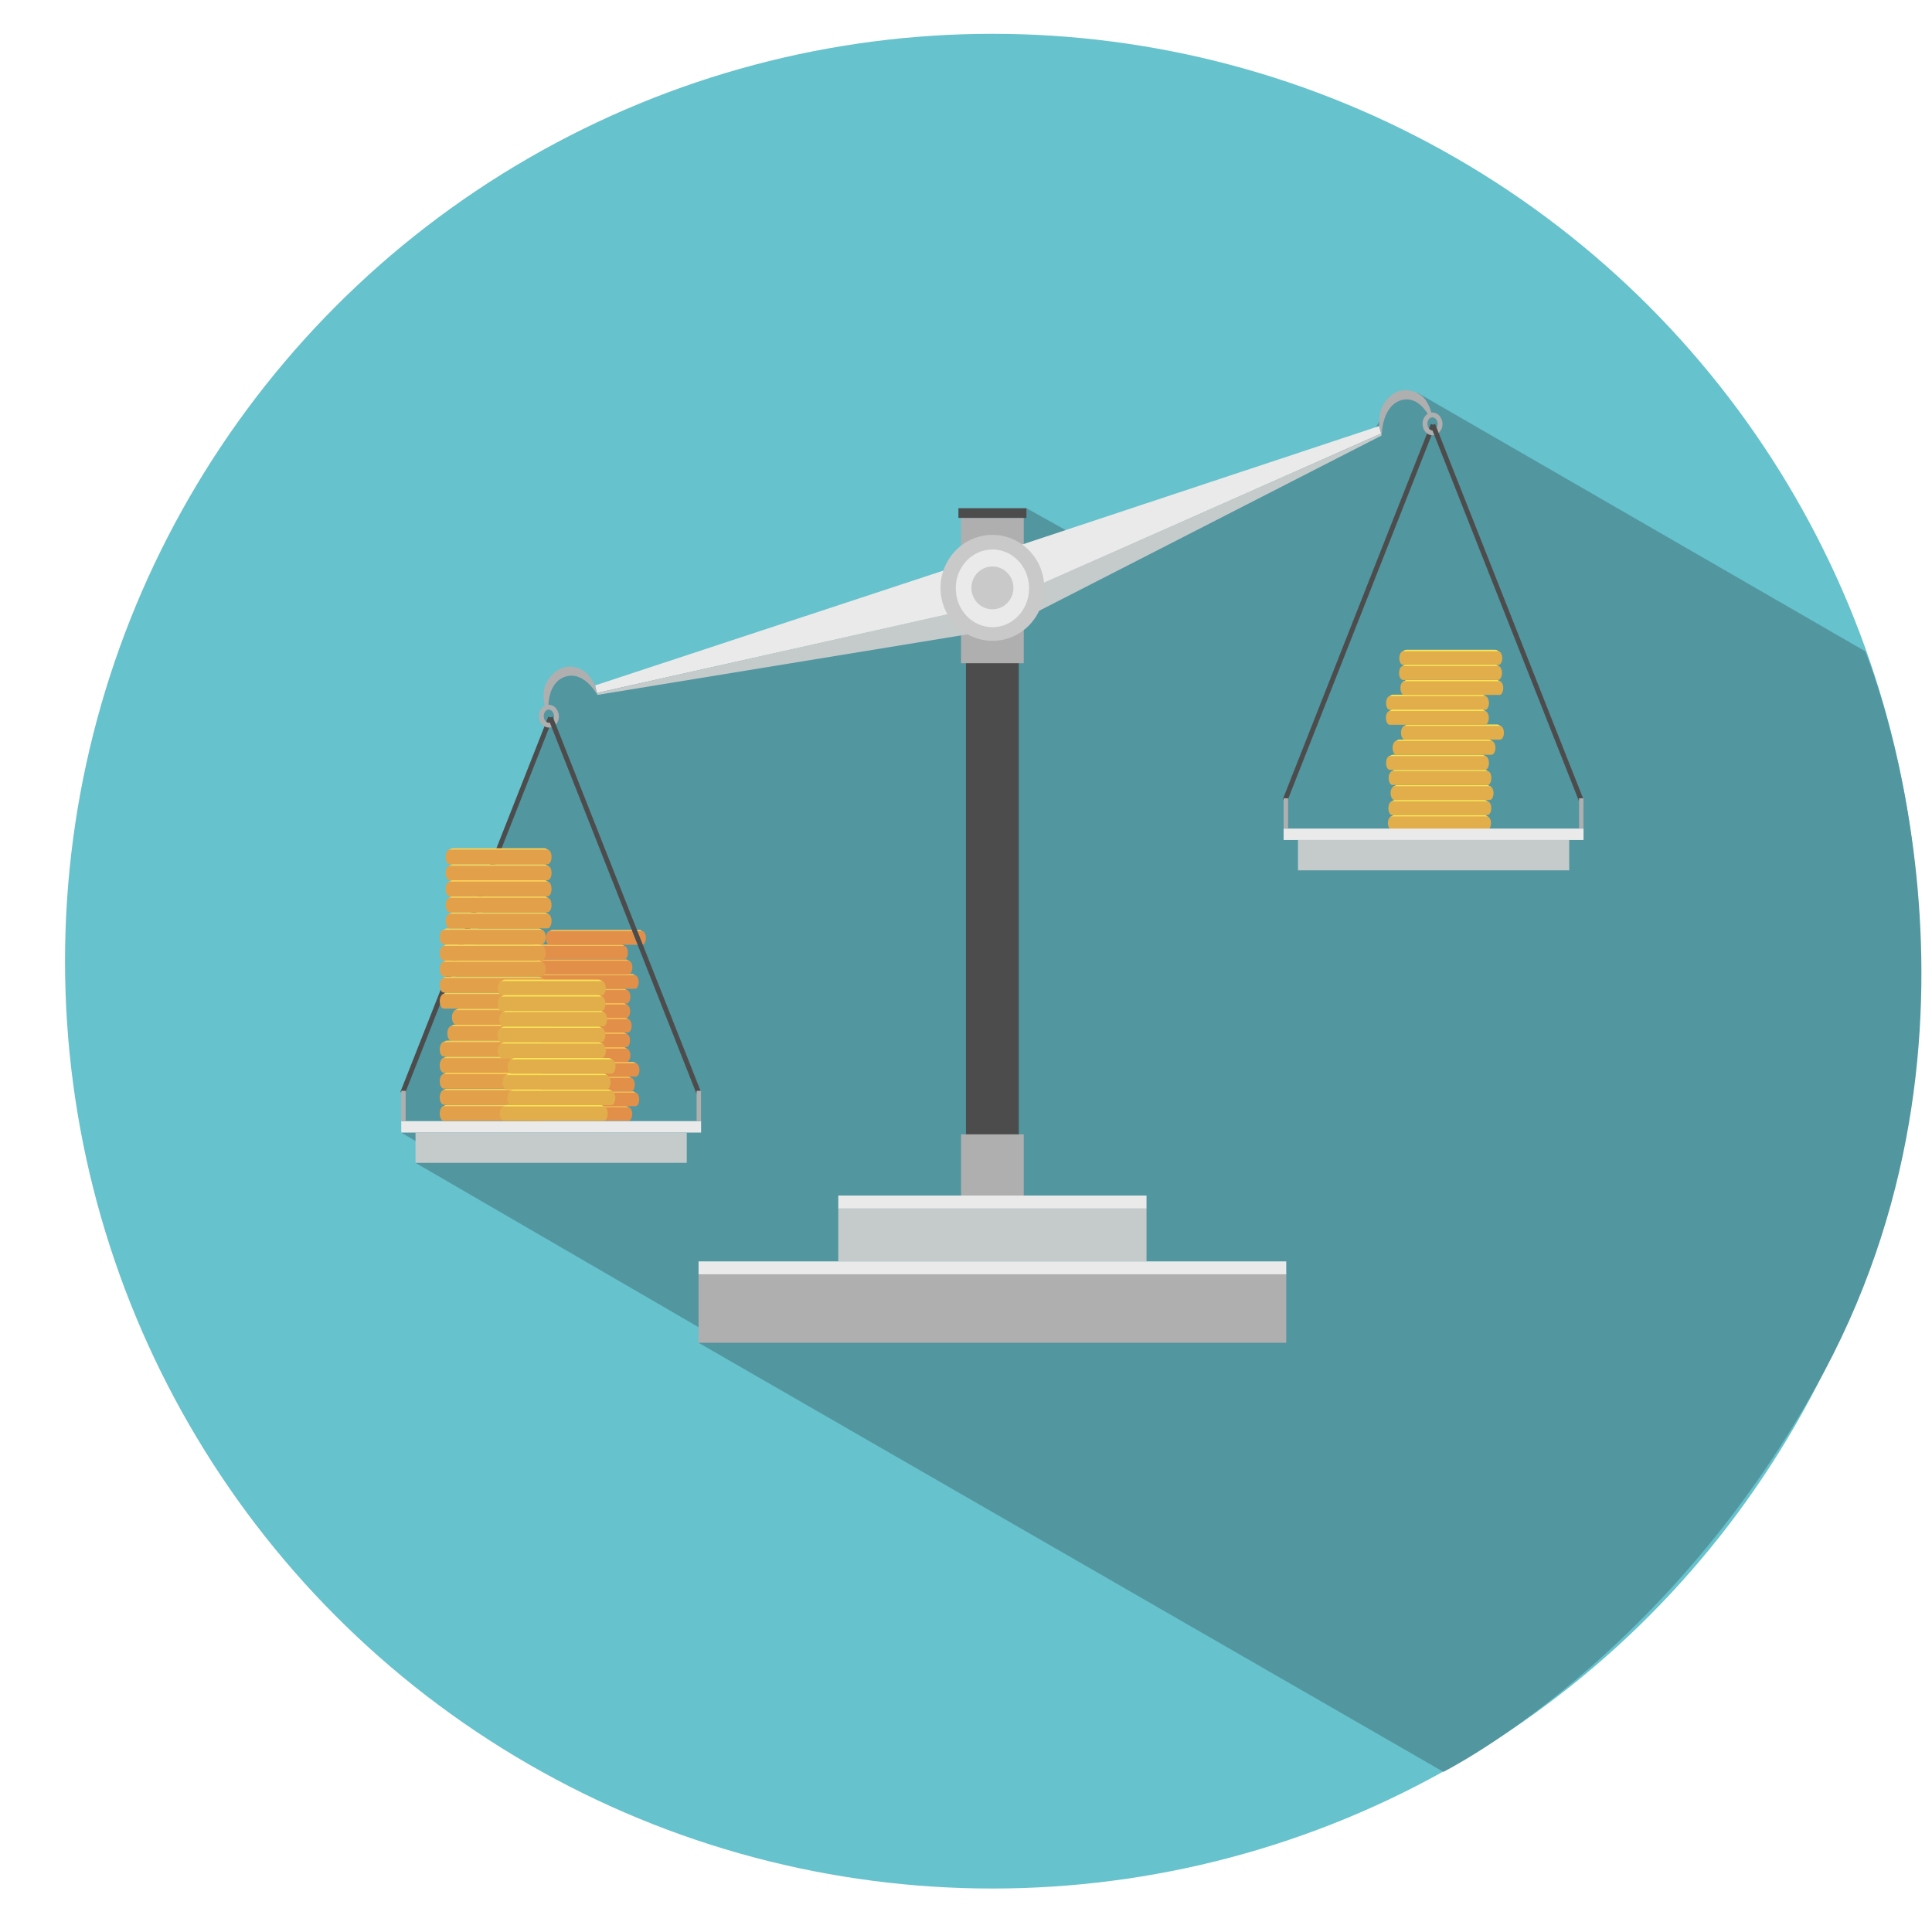 <?xml version="1.0" encoding="utf-8"?>
<!-- Generator: Adobe Illustrator 16.0.0, SVG Export Plug-In . SVG Version: 6.00 Build 0)  -->
<!DOCTYPE svg PUBLIC "-//W3C//DTD SVG 1.1//EN" "http://www.w3.org/Graphics/SVG/1.1/DTD/svg11.dtd">
<svg version="1.1" id="Layer_1" xmlns="http://www.w3.org/2000/svg" xmlns:xlink="http://www.w3.org/1999/xlink" x="0px" y="0px"
	 width="100px" height="100px" viewBox="0 0 100 100" enable-background="new 0 0 100 100" xml:space="preserve">
<circle fill="#66C2CC" cx="51.366" cy="49.75" r="48"/>
<path fill="#5296A0" d="M21.507,60.189l0.744-0.688l-1.484-0.88l0.067-1.203l0.006-0.852l0.786-1.94l1.083-2.667l1.792-2.875
	l1.306-4.991l0.153-0.718l2.417-5.833l-0.343-0.354l0.052-0.396l0.223-0.174l0.068-0.701l0.208-0.625l0.5-0.417l0.417-0.125
	l0.625,0.208l0.458,0.375l0.309,0.531l1.691-0.614l2.875-0.625l12.375-3.667l2.542-1.583l-0.458-2.625l3.211-0.445l2.664,1.486
	l14.166-4.75L71,22.5l0.708-1.25l0.584-0.833l0.666,0.125l0.417-0.208l23.167,13.375c0,0,7.792,18.717-2.123,37.29
	C86.5,85.833,74.711,91.71,74.711,91.71L36.158,69.502l0.511-0.705h-0.333L21.507,60.189z"/>
<g>
	<rect x="49.997" y="33.83" fill="#4C4C4D" width="2.735" height="27.627"/>
	<rect x="49.742" y="26.807" fill="#B0AFB0" width="3.246" height="7.52"/>
	<rect x="49.608" y="26.305" fill="#4C4C4D" width="3.52" height="0.501"/>
	<rect x="49.742" y="58.713" fill="#B0AFB0" width="3.246" height="3.172"/>
	<rect x="43.389" y="62.537" fill="#C5CBCB" width="15.954" height="2.752"/>
	<rect x="43.389" y="61.881" fill="#EAEAEA" width="15.954" height="0.67"/>
	<rect x="36.158" y="65.902" fill="#B0AFB0" width="30.417" height="3.6"/>
	<rect x="36.158" y="65.289" fill="#EAEAEA" width="30.417" height="0.668"/>
</g>
<g>
	<g>
		<g>
			<polygon fill="#F8BE58" points="32.313,51.18 32.479,51.262 32.417,51.371 32.248,51.316 			"/>
			<polygon fill="#F8BE58" points="27.748,51.186 27.582,51.262 27.668,51.336 27.84,51.262 			"/>
			<path fill="#F8BE58" d="M32.449,51.348c0,0.104-0.081,0.176-0.181,0.176h-4.462c-0.098,0-0.181-0.072-0.181-0.176l0,0
				c0-0.094,0.083-0.174,0.181-0.174h4.462C32.368,51.174,32.449,51.254,32.449,51.348L32.449,51.348z"/>
		</g>
		<path fill="#E28F49" d="M32.628,51.596c0,0.195-0.089,0.344-0.191,0.344h-4.796c-0.109,0-0.195-0.148-0.195-0.344l0,0
			c0-0.199,0.086-0.352,0.195-0.352h4.796C32.54,51.244,32.628,51.396,32.628,51.596L32.628,51.596z"/>
		<g>
			<polygon fill="#F8BE58" points="32.41,57.25 32.577,57.336 32.511,57.439 32.344,57.377 			"/>
			<polygon fill="#F8BE58" points="27.847,57.256 27.68,57.336 27.765,57.406 27.935,57.336 			"/>
			<path fill="#F8BE58" d="M32.544,57.426c0,0.09-0.081,0.174-0.179,0.174h-4.462c-0.101,0-0.182-0.084-0.182-0.174l0,0
				c0-0.1,0.081-0.182,0.182-0.182h4.462C32.463,57.244,32.544,57.326,32.544,57.426L32.544,57.426z"/>
		</g>
		<path fill="#E28F49" d="M32.726,57.66c0,0.191-0.089,0.354-0.194,0.354h-4.794c-0.106,0-0.197-0.162-0.197-0.354l0,0
			c0-0.184,0.09-0.344,0.197-0.344h4.794C32.637,57.316,32.726,57.477,32.726,57.66L32.726,57.66z"/>
		<g>
			<polygon fill="#F8BE58" points="32.771,56.492 32.938,56.574 32.875,56.684 32.709,56.629 			"/>
			<polygon fill="#F8BE58" points="28.208,56.502 28.041,56.574 28.126,56.654 28.299,56.574 			"/>
			<path fill="#F8BE58" d="M32.906,56.668c0,0.1-0.078,0.172-0.179,0.172h-4.464c-0.097,0-0.178-0.072-0.178-0.172l0,0
				c0-0.102,0.082-0.18,0.178-0.18h4.464C32.828,56.488,32.906,56.566,32.906,56.668L32.906,56.668z"/>
		</g>
		<path fill="#E28F49" d="M33.086,56.91c0,0.189-0.087,0.346-0.192,0.346h-4.796c-0.105,0-0.193-0.156-0.193-0.346l0,0
			c0-0.195,0.088-0.352,0.193-0.352h4.796C33,56.559,33.086,56.715,33.086,56.91L33.086,56.91z"/>
		<g>
			<polygon fill="#F8BE58" points="32.541,55.729 32.709,55.818 32.645,55.92 32.479,55.861 			"/>
			<polygon fill="#F8BE58" points="27.981,55.736 27.812,55.818 27.897,55.891 28.071,55.818 			"/>
			<path fill="#F8BE58" d="M32.676,55.906c0,0.1-0.08,0.17-0.179,0.17h-4.463c-0.099,0-0.177-0.07-0.177-0.17l0,0
				c0-0.104,0.078-0.184,0.177-0.184h4.463C32.596,55.723,32.676,55.803,32.676,55.906L32.676,55.906z"/>
		</g>
		<path fill="#E28F49" d="M32.858,56.146c0,0.191-0.089,0.344-0.191,0.344h-4.798c-0.108,0-0.194-0.152-0.194-0.344l0,0
			c0-0.197,0.086-0.35,0.194-0.35h4.798C32.769,55.797,32.858,55.949,32.858,56.146L32.858,56.146z"/>
		<g>
			<polygon fill="#F8BE58" points="32.782,54.967 32.949,55.051 32.885,55.154 32.719,55.104 			"/>
			<polygon fill="#F8BE58" points="28.219,54.975 28.051,55.051 28.139,55.133 28.312,55.051 			"/>
			<path fill="#F8BE58" d="M32.919,55.146c0,0.096-0.08,0.172-0.18,0.172h-4.46c-0.104,0-0.183-0.076-0.183-0.172l0,0
				c0-0.1,0.079-0.182,0.183-0.182h4.46C32.839,54.965,32.919,55.047,32.919,55.146L32.919,55.146z"/>
		</g>
		<path fill="#E28F49" d="M33.098,55.387c0,0.191-0.087,0.344-0.194,0.344H28.11c-0.108,0-0.194-0.152-0.194-0.344l0,0
			c0-0.197,0.086-0.348,0.194-0.348h4.794C33.011,55.039,33.098,55.189,33.098,55.387L33.098,55.387z"/>
		<g>
			<polygon fill="#F8BE58" points="32.313,54.207 32.479,54.293 32.417,54.398 32.248,54.338 			"/>
			<polygon fill="#F8BE58" points="27.748,54.209 27.582,54.293 27.668,54.369 27.84,54.293 			"/>
			<path fill="#F8BE58" d="M32.449,54.381c0,0.102-0.081,0.17-0.181,0.17h-4.462c-0.098,0-0.181-0.068-0.181-0.17l0,0
				c0-0.096,0.083-0.18,0.181-0.18h4.462C32.368,54.201,32.449,54.285,32.449,54.381L32.449,54.381z"/>
		</g>
		<path fill="#E28F49" d="M32.628,54.629c0,0.184-0.089,0.338-0.191,0.338h-4.796c-0.109,0-0.195-0.154-0.195-0.338l0,0
			c0-0.199,0.086-0.355,0.195-0.355h4.796C32.54,54.273,32.628,54.43,32.628,54.629L32.628,54.629z"/>
		<g>
			<polygon fill="#F8BE58" points="32.294,53.445 32.462,53.525 32.399,53.633 32.229,53.576 			"/>
			<polygon fill="#F8BE58" points="27.732,53.453 27.565,53.525 27.648,53.602 27.821,53.525 			"/>
			<path fill="#F8BE58" d="M32.431,53.619c0,0.098-0.078,0.176-0.181,0.176h-4.463c-0.098,0-0.177-0.078-0.177-0.176l0,0
				c0-0.102,0.08-0.182,0.177-0.182h4.463C32.353,53.438,32.431,53.518,32.431,53.619L32.431,53.619z"/>
		</g>
		<path fill="#E28F49" d="M32.61,53.857c0,0.191-0.086,0.348-0.194,0.348h-4.795c-0.108,0-0.193-0.156-0.193-0.348l0,0
			c0-0.197,0.085-0.346,0.193-0.346h4.795C32.524,53.512,32.61,53.66,32.61,53.857L32.61,53.857z"/>
		<g>
			<polygon fill="#F8BE58" points="32.377,52.678 32.544,52.76 32.479,52.869 32.313,52.812 			"/>
			<polygon fill="#F8BE58" points="27.813,52.686 27.646,52.76 27.732,52.844 27.905,52.76 			"/>
			<path fill="#F8BE58" d="M32.512,52.854c0,0.1-0.077,0.178-0.18,0.178h-4.462c-0.099,0-0.177-0.078-0.177-0.178l0,0
				c0-0.102,0.078-0.178,0.177-0.178h4.462C32.435,52.676,32.512,52.752,32.512,52.854L32.512,52.854z"/>
		</g>
		<path fill="#E28F49" d="M32.693,53.094c0,0.197-0.088,0.35-0.193,0.35h-4.794c-0.109,0-0.196-0.152-0.196-0.35l0,0
			c0-0.189,0.086-0.342,0.196-0.342H32.5C32.604,52.752,32.693,52.904,32.693,53.094L32.693,53.094z"/>
		<g>
			<polygon fill="#F8BE58" points="32.301,51.926 32.469,52.016 32.404,52.117 32.239,52.064 			"/>
			<polygon fill="#F8BE58" points="27.737,51.934 27.569,52.016 27.655,52.082 27.83,52.016 			"/>
			<path fill="#F8BE58" d="M32.439,52.105c0,0.094-0.083,0.176-0.18,0.176h-4.462c-0.102,0-0.183-0.082-0.183-0.176l0,0
				c0-0.1,0.082-0.182,0.183-0.182h4.462C32.357,51.924,32.439,52.006,32.439,52.105L32.439,52.105z"/>
		</g>
		<path fill="#E28F49" d="M32.617,52.346c0,0.188-0.085,0.342-0.196,0.342h-4.79c-0.106,0-0.196-0.154-0.196-0.342l0,0
			c0-0.193,0.089-0.352,0.196-0.352h4.79C32.532,51.994,32.617,52.152,32.617,52.346L32.617,52.346z"/>
		<g>
			<polygon fill="#F8BE58" points="32.745,50.416 32.908,50.497 32.847,50.605 32.676,50.55 			"/>
			<polygon fill="#F8BE58" points="28.179,50.427 28.013,50.497 28.097,50.575 28.273,50.497 			"/>
			<path fill="#F8BE58" d="M32.877,50.582c0,0.106-0.077,0.181-0.178,0.181h-4.462c-0.099,0-0.181-0.074-0.181-0.181l0,0
				c0-0.094,0.082-0.171,0.181-0.171h4.462C32.8,50.411,32.877,50.488,32.877,50.582L32.877,50.582z"/>
		</g>
		<path fill="#E28F49" d="M33.058,50.831c0,0.191-0.086,0.349-0.193,0.349h-4.794c-0.109,0-0.196-0.158-0.196-0.349l0,0
			c0-0.189,0.087-0.349,0.196-0.349h4.794C32.972,50.482,33.058,50.641,33.058,50.831L33.058,50.831z"/>
		<g>
			<polygon fill="#F8BE58" points="32.417,49.663 32.584,49.741 32.522,49.855 32.354,49.796 			"/>
			<polygon fill="#F8BE58" points="27.853,49.667 27.687,49.741 27.774,49.813 27.946,49.741 			"/>
			<path fill="#F8BE58" d="M32.555,49.833c0,0.102-0.083,0.176-0.186,0.176H27.91c-0.099,0-0.18-0.074-0.18-0.176l0,0
				c0-0.099,0.081-0.173,0.18-0.173h4.458C32.472,49.661,32.555,49.735,32.555,49.833L32.555,49.833z"/>
		</g>
		<path fill="#E28F49" d="M32.732,50.068c0,0.2-0.087,0.359-0.194,0.359h-4.792c-0.108,0-0.195-0.159-0.195-0.359l0,0
			c0-0.187,0.087-0.34,0.195-0.34h4.792C32.645,49.728,32.732,49.881,32.732,50.068L32.732,50.068z"/>
		<g>
			<polygon fill="#F8BE58" points="32.188,48.898 32.355,48.978 32.29,49.083 32.124,49.033 			"/>
			<polygon fill="#F8BE58" points="27.624,48.902 27.455,48.978 27.541,49.054 27.715,48.978 			"/>
			<path fill="#F8BE58" d="M32.324,49.068c0,0.102-0.08,0.178-0.183,0.178h-4.459c-0.102,0-0.182-0.076-0.182-0.178l0,0
				c0-0.094,0.08-0.18,0.182-0.18h4.459C32.244,48.888,32.324,48.974,32.324,49.068L32.324,49.068z"/>
		</g>
		<path fill="#E28F49" d="M32.501,49.312c0,0.191-0.084,0.351-0.192,0.351h-4.796c-0.104,0-0.192-0.159-0.192-0.351l0,0
			c0-0.194,0.089-0.349,0.192-0.349h4.796C32.417,48.963,32.501,49.118,32.501,49.312L32.501,49.312z"/>
		<g>
			<polygon fill="#F8BE58" points="33.118,48.134 33.285,48.221 33.218,48.328 33.052,48.273 			"/>
			<polygon fill="#F8BE58" points="28.551,48.142 28.386,48.221 28.471,48.297 28.645,48.221 			"/>
			<path fill="#F8BE58" d="M33.251,48.312c0,0.094-0.083,0.171-0.179,0.171h-4.461c-0.1,0-0.183-0.077-0.183-0.171l0,0
				c0-0.102,0.083-0.182,0.183-0.182h4.461C33.168,48.13,33.251,48.21,33.251,48.312L33.251,48.312z"/>
		</g>
		<path fill="#E28F49" d="M33.431,48.548c0,0.198-0.085,0.354-0.19,0.354h-4.796c-0.107,0-0.196-0.155-0.196-0.354l0,0
			c0-0.192,0.089-0.347,0.196-0.347h4.796C33.345,48.202,33.431,48.356,33.431,48.548L33.431,48.548z"/>
	</g>
	<g>
		<g>
			<g>
				<polygon fill="#F9E557" points="76.742,35.964 76.914,36.049 76.85,36.157 76.676,36.105 				"/>
				<polygon fill="#F9E557" points="72.049,35.969 71.883,36.049 71.969,36.125 72.145,36.049 				"/>
				<path fill="#F9E557" d="M76.885,36.138c0,0.102-0.082,0.184-0.184,0.184h-4.588c-0.107,0-0.188-0.083-0.188-0.184l0,0
					c0-0.101,0.08-0.181,0.188-0.181h4.588C76.803,35.957,76.885,36.037,76.885,36.138L76.885,36.138z"/>
			</g>
			<path fill="#E2AD4B" d="M77.068,36.39c0,0.198-0.092,0.354-0.195,0.354h-4.932c-0.115,0-0.197-0.156-0.197-0.354l0,0
				c0-0.198,0.082-0.357,0.197-0.357h4.932C76.977,36.032,77.068,36.191,77.068,36.39L77.068,36.39z"/>
		</g>
		<g>
			<g>
				<polygon fill="#F9E557" points="76.844,42.18 77.018,42.268 76.955,42.376 76.777,42.321 				"/>
				<polygon fill="#F9E557" points="72.15,42.192 71.977,42.268 72.072,42.346 72.25,42.268 				"/>
				<path fill="#F9E557" d="M76.98,42.361c0,0.097-0.082,0.177-0.18,0.177h-4.592c-0.102,0-0.182-0.08-0.182-0.177l0,0
					c0-0.101,0.08-0.187,0.182-0.187h4.592C76.898,42.174,76.98,42.26,76.98,42.361L76.98,42.361z"/>
			</g>
			<path fill="#E2AD4B" d="M77.174,42.604c0,0.197-0.098,0.356-0.207,0.356h-4.924c-0.109,0-0.205-0.159-0.205-0.356l0,0
				c0-0.194,0.096-0.349,0.205-0.349h4.924C77.076,42.255,77.174,42.41,77.174,42.604L77.174,42.604z"/>
		</g>
		<g>
			<g>
				<polygon fill="#F9E557" points="76.863,41.409 77.033,41.49 76.967,41.6 76.799,41.543 				"/>
				<polygon fill="#F9E557" points="72.17,41.417 72,41.49 72.088,41.572 72.262,41.49 				"/>
				<path fill="#F9E557" d="M77.002,41.586c0,0.102-0.082,0.182-0.188,0.182h-4.58c-0.105,0-0.188-0.08-0.188-0.182l0,0
					c0-0.103,0.082-0.182,0.188-0.182h4.58C76.92,41.405,77.002,41.484,77.002,41.586L77.002,41.586z"/>
			</g>
			<path fill="#E2AD4B" d="M77.188,41.834c0,0.193-0.09,0.357-0.201,0.357h-4.93c-0.109,0-0.195-0.164-0.195-0.357l0,0
				c0-0.201,0.086-0.357,0.195-0.357h4.93C77.098,41.477,77.188,41.633,77.188,41.834L77.188,41.834z"/>
		</g>
		<g>
			<g>
				<polygon fill="#F9E557" points="76.977,40.63 77.15,40.708 77.084,40.821 76.914,40.768 				"/>
				<polygon fill="#F9E557" points="72.289,40.636 72.115,40.708 72.201,40.792 72.383,40.708 				"/>
				<path fill="#F9E557" d="M77.119,40.806c0,0.102-0.084,0.179-0.182,0.179h-4.594c-0.098,0-0.178-0.077-0.178-0.179l0,0
					c0-0.104,0.08-0.18,0.178-0.18h4.594C77.035,40.626,77.119,40.702,77.119,40.806L77.119,40.806z"/>
			</g>
			<path fill="#E2AD4B" d="M77.305,41.051c0,0.199-0.094,0.357-0.195,0.357h-4.932c-0.105,0-0.203-0.158-0.203-0.357l0,0
				c0-0.197,0.098-0.357,0.203-0.357h4.932C77.211,40.694,77.305,40.854,77.305,41.051L77.305,41.051z"/>
		</g>
		<g>
			<g>
				<polygon fill="#F9E557" points="76.875,39.853 77.045,39.931 76.975,40.038 76.805,39.986 				"/>
				<polygon fill="#F9E557" points="72.182,39.855 72.01,39.931 72.098,40.013 72.271,39.931 				"/>
				<path fill="#F9E557" d="M77.012,40.021c0,0.109-0.08,0.187-0.189,0.187H72.24c-0.104,0-0.188-0.077-0.188-0.187l0,0
					c0-0.095,0.084-0.174,0.188-0.174h4.582C76.932,39.847,77.012,39.926,77.012,40.021L77.012,40.021z"/>
			</g>
			<path fill="#E2AD4B" d="M77.193,40.265c0,0.205-0.084,0.367-0.193,0.367h-4.926c-0.111,0-0.199-0.162-0.199-0.367l0,0
				c0-0.188,0.088-0.35,0.199-0.35H77C77.109,39.916,77.193,40.077,77.193,40.265L77.193,40.265z"/>
		</g>
		<g>
			<g>
				<polygon fill="#F9E557" points="76.742,39.067 76.914,39.153 76.85,39.263 76.676,39.204 				"/>
				<polygon fill="#F9E557" points="72.049,39.073 71.883,39.153 71.969,39.229 72.145,39.153 				"/>
				<path fill="#F9E557" d="M76.885,39.246c0,0.099-0.082,0.179-0.184,0.179h-4.588c-0.107,0-0.188-0.08-0.188-0.179l0,0
					c0-0.102,0.08-0.182,0.188-0.182h4.588C76.803,39.064,76.885,39.144,76.885,39.246L76.885,39.246z"/>
			</g>
			<path fill="#E2AD4B" d="M77.068,39.489c0,0.2-0.092,0.36-0.195,0.36h-4.932c-0.115,0-0.197-0.16-0.197-0.36l0,0
				c0-0.195,0.082-0.356,0.197-0.356h4.932C76.977,39.132,77.068,39.293,77.068,39.489L77.068,39.489z"/>
		</g>
		<g>
			<g>
				<polygon fill="#F9E557" points="77.076,38.286 77.258,38.366 77.186,38.479 77.014,38.42 				"/>
				<polygon fill="#F9E557" points="72.389,38.292 72.217,38.366 72.305,38.449 72.484,38.366 				"/>
				<path fill="#F9E557" d="M77.217,38.462c0,0.102-0.086,0.181-0.184,0.181h-4.586c-0.104,0-0.186-0.079-0.186-0.181l0,0
					c0-0.105,0.082-0.179,0.186-0.179h4.586C77.131,38.283,77.217,38.356,77.217,38.462L77.217,38.462z"/>
			</g>
			<path fill="#E2AD4B" d="M77.402,38.71c0,0.196-0.086,0.356-0.203,0.356h-4.928c-0.102,0-0.191-0.16-0.191-0.356l0,0
				c0-0.197,0.09-0.358,0.191-0.358h4.928C77.316,38.353,77.402,38.513,77.402,38.71L77.402,38.71z"/>
		</g>
		<g>
			<g>
				<polygon fill="#F9E557" points="77.518,37.502 77.689,37.588 77.629,37.696 77.451,37.636 				"/>
				<polygon fill="#F9E557" points="72.824,37.508 72.654,37.588 72.744,37.669 72.918,37.588 				"/>
				<path fill="#F9E557" d="M77.652,37.68c0,0.101-0.076,0.18-0.18,0.18h-4.588c-0.1,0-0.184-0.08-0.184-0.18l0,0
					c0-0.103,0.084-0.182,0.184-0.182h4.588C77.576,37.498,77.652,37.578,77.652,37.68L77.652,37.68z"/>
			</g>
			<path fill="#E2AD4B" d="M77.842,37.927c0,0.198-0.086,0.359-0.205,0.359h-4.922c-0.109,0-0.201-0.162-0.201-0.359l0,0
				c0-0.197,0.092-0.355,0.201-0.355h4.922C77.756,37.571,77.842,37.729,77.842,37.927L77.842,37.927z"/>
		</g>
		<g>
			<g>
				<polygon fill="#F9E557" points="76.734,36.732 76.904,36.819 76.834,36.928 76.668,36.871 				"/>
				<polygon fill="#F9E557" points="72.045,36.738 71.875,36.819 71.963,36.895 72.135,36.819 				"/>
				<path fill="#F9E557" d="M76.875,36.909c0,0.099-0.084,0.178-0.188,0.178h-4.586c-0.104,0-0.188-0.079-0.188-0.178l0,0
					c0-0.099,0.084-0.182,0.188-0.182h4.586C76.791,36.727,76.875,36.81,76.875,36.909L76.875,36.909z"/>
			</g>
			<path fill="#E2AD4B" d="M77.061,37.156c0,0.197-0.094,0.359-0.201,0.359h-4.926c-0.115,0-0.201-0.163-0.201-0.359l0,0
				c0-0.193,0.086-0.352,0.201-0.352h4.926C76.967,36.804,77.061,36.962,77.061,37.156L77.061,37.156z"/>
		</g>
		<g>
			<g>
				<polygon fill="#F9E557" points="77.432,33.636 77.602,33.728 77.533,33.833 77.363,33.776 				"/>
				<polygon fill="#F9E557" points="72.738,33.645 72.566,33.728 72.654,33.802 72.832,33.728 				"/>
				<path fill="#F9E557" d="M77.57,33.817c0,0.099-0.084,0.181-0.188,0.181h-4.586c-0.1,0-0.184-0.083-0.184-0.181l0,0
					c0-0.1,0.084-0.184,0.184-0.184h4.586C77.486,33.633,77.57,33.717,77.57,33.817L77.57,33.817z"/>
			</g>
			<path fill="#E2AD4B" d="M77.756,34.064c0,0.199-0.09,0.357-0.203,0.357h-4.922c-0.115,0-0.203-0.158-0.203-0.357l0,0
				c0-0.196,0.088-0.354,0.203-0.354h4.922C77.666,33.709,77.756,33.868,77.756,34.064L77.756,34.064z"/>
		</g>
		<g>
			<g>
				<polygon fill="#F9E557" points="77.484,35.197 77.652,35.273 77.592,35.385 77.418,35.332 				"/>
				<polygon fill="#F9E557" points="72.793,35.203 72.627,35.273 72.711,35.353 72.889,35.273 				"/>
				<path fill="#F9E557" d="M77.629,35.367c0,0.101-0.088,0.187-0.188,0.187h-4.59c-0.1,0-0.188-0.086-0.188-0.187l0,0
					c0-0.099,0.088-0.175,0.188-0.175h4.59C77.541,35.191,77.629,35.268,77.629,35.367L77.629,35.367z"/>
			</g>
			<path fill="#E2AD4B" d="M77.807,35.614c0,0.199-0.086,0.357-0.195,0.357h-4.928c-0.113,0-0.199-0.158-0.199-0.357l0,0
				c0-0.196,0.086-0.354,0.199-0.354h4.928C77.721,35.26,77.807,35.417,77.807,35.614L77.807,35.614z"/>
		</g>
		<g>
			<g>
				<polygon fill="#F9E557" points="77.418,34.411 77.592,34.49 77.523,34.605 77.352,34.546 				"/>
				<polygon fill="#F9E557" points="72.723,34.417 72.557,34.49 72.646,34.567 72.82,34.49 				"/>
				<path fill="#F9E557" d="M77.561,34.583c0,0.109-0.084,0.182-0.188,0.182h-4.584c-0.105,0-0.188-0.072-0.188-0.182l0,0
					c0-0.099,0.082-0.175,0.188-0.175h4.584C77.477,34.407,77.561,34.484,77.561,34.583L77.561,34.583z"/>
			</g>
			<path fill="#E2AD4B" d="M77.744,34.836c0,0.194-0.092,0.359-0.203,0.359h-4.922c-0.117,0-0.203-0.165-0.203-0.359l0,0
				c0-0.199,0.086-0.362,0.203-0.362h4.922C77.652,34.474,77.744,34.637,77.744,34.836L77.744,34.836z"/>
		</g>
	</g>
	<line fill="none" stroke="#4C4C4D" stroke-width="0.25" stroke-miterlimit="10" x1="20.84" y1="56.566" x2="28.496" y2="37.14"/>
	<polygon fill="#EAEAEA" points="49.926,29.172 50.801,31.419 30.894,35.865 30.805,35.476 	"/>
	<polygon fill="#C5CBCB" points="50.699,31.42 51.463,32.607 30.923,35.967 30.894,35.865 	"/>
	<path fill="#B0AFB0" d="M30.916,35.962c0,0-0.676-1.261-1.661-0.936c-0.934,0.312-0.87,1.59-0.87,1.59l-0.147,0.067
		c0,0-0.223-0.666-0.011-1.214c0.128-0.329,0.449-0.767,0.937-0.915c0.468-0.145,1.016,0.055,1.295,0.396
		c0.248,0.295,0.345,0.542,0.345,0.542"/>
	<path fill="none" stroke="#B0AFB0" stroke-width="0.25" stroke-miterlimit="10" d="M28.033,37.188
		c0.058,0.247,0.275,0.395,0.482,0.333c0.208-0.063,0.333-0.314,0.273-0.567c-0.061-0.248-0.272-0.4-0.48-0.336
		C28.096,36.684,27.975,36.937,28.033,37.188z"/>
	<rect x="20.767" y="58.029" fill="#EAEAEA" width="15.521" height="0.592"/>
	<rect x="21.507" y="58.621" fill="#C5CBCB" width="14.039" height="1.568"/>
	<rect x="20.769" y="56.461" fill="#B0AFB0" width="0.227" height="1.568"/>
	<line fill="none" stroke="#4C4C4D" stroke-width="0.25" stroke-miterlimit="10" x1="36.167" y1="56.566" x2="28.49" y2="37.14"/>
	<rect x="36.057" y="56.461" fill="#B0AFB0" width="0.228" height="1.568"/>
	<rect x="66.439" y="42.887" fill="#EAEAEA" width="15.525" height="0.591"/>
	<rect x="67.184" y="43.478" fill="#C5CBCB" width="14.039" height="1.571"/>
	<line fill="none" stroke="#4C4C4D" stroke-width="0.25" stroke-miterlimit="10" x1="66.512" y1="41.42" x2="74.174" y2="21.989"/>
	<polygon fill="#EAEAEA" points="52.27,28.395 52.561,30.835 71.488,22.438 71.385,22.053 	"/>
	<polygon fill="#C5CBCB" points="52.648,30.771 52.559,32.242 71.51,22.542 71.488,22.438 	"/>
	<path fill="#B0AFB0" d="M71.389,22.065c0,0-0.025-0.266,0.049-0.669c0.078-0.457,0.453-0.964,0.916-1.131
		c0.479-0.169,0.955,0.01,1.215,0.209c0.432,0.334,0.551,1.033,0.551,1.033l-0.154,0.034c0,0-0.543-1.124-1.471-0.817
		c-0.984,0.327-0.98,1.811-0.98,1.811"/>
	<path fill="none" stroke="#B0AFB0" stroke-width="0.25" stroke-miterlimit="10" d="M74.521,21.81
		c0.068,0.247-0.057,0.503-0.258,0.575c-0.203,0.078-0.428-0.066-0.488-0.31c-0.062-0.251,0.043-0.504,0.254-0.579
		C74.234,21.423,74.461,21.563,74.521,21.81z"/>
	<line fill="none" stroke="#4C4C4D" stroke-width="0.25" stroke-miterlimit="10" x1="81.844" y1="41.42" x2="74.164" y2="21.989"/>
	<rect x="81.732" y="41.319" fill="#B0AFB0" width="0.227" height="1.568"/>
	<rect x="66.441" y="41.319" fill="#B0AFB0" width="0.23" height="1.568"/>
	<g>
		<g>
			<polygon fill="#FAD058" points="27.912,48.061 28.088,48.147 28.02,48.266 27.841,48.202 			"/>
			<polygon fill="#FAD058" points="23.084,48.065 22.905,48.147 22.997,48.228 23.178,48.147 			"/>
			<path fill="#FAD058" d="M28.054,48.245c0,0.101-0.088,0.19-0.191,0.19h-4.721c-0.107,0-0.189-0.09-0.189-0.19l0,0
				c0-0.107,0.083-0.19,0.189-0.19h4.721C27.966,48.054,28.054,48.137,28.054,48.245L28.054,48.245z"/>
			<path fill="#E3A04A" d="M28.245,48.509c0,0.204-0.092,0.372-0.207,0.372h-5.072c-0.113,0-0.205-0.168-0.205-0.372l0,0
				c0-0.209,0.092-0.381,0.205-0.381h5.072C28.153,48.128,28.245,48.3,28.245,48.509L28.245,48.509z"/>
		</g>
		<g>
			<polygon fill="#FAD058" points="28.299,53.043 28.478,53.133 28.41,53.248 28.231,53.184 			"/>
			<polygon fill="#FAD058" points="23.471,53.049 23.295,53.133 23.387,53.213 23.569,53.133 			"/>
			<path fill="#FAD058" d="M28.445,53.229c0,0.105-0.085,0.189-0.192,0.189h-4.722c-0.102,0-0.189-0.084-0.189-0.189l0,0
				c0-0.104,0.087-0.189,0.189-0.189h4.722C28.359,53.039,28.445,53.125,28.445,53.229L28.445,53.229z"/>
			<path fill="#E3A04A" d="M28.635,53.494c0,0.209-0.093,0.369-0.208,0.369h-5.07c-0.113,0-0.203-0.16-0.203-0.369l0,0
				c0-0.211,0.089-0.381,0.203-0.381h5.07C28.542,53.113,28.635,53.283,28.635,53.494L28.635,53.494z"/>
		</g>
		<g>
			<polygon fill="#FAD058" points="28.541,52.209 28.717,52.291 28.647,52.416 28.472,52.354 			"/>
			<polygon fill="#FAD058" points="23.71,52.219 23.534,52.291 23.626,52.381 23.809,52.291 			"/>
			<path fill="#FAD058" d="M28.684,52.396c0,0.104-0.084,0.189-0.192,0.189h-4.718c-0.109,0-0.191-0.086-0.191-0.189l0,0
				c0-0.109,0.082-0.188,0.191-0.188h4.718C28.6,52.209,28.684,52.287,28.684,52.396L28.684,52.396z"/>
			<path fill="#E3A04A" d="M28.875,52.66c0,0.203-0.095,0.377-0.207,0.377h-5.07c-0.114,0-0.206-0.174-0.206-0.377l0,0
				c0-0.213,0.091-0.375,0.206-0.375h5.07C28.78,52.285,28.875,52.447,28.875,52.66L28.875,52.66z"/>
		</g>
		<g>
			<polygon fill="#FAD058" points="27.912,51.383 28.088,51.469 28.02,51.584 27.841,51.521 			"/>
			<polygon fill="#FAD058" points="23.084,51.387 22.905,51.469 22.997,51.549 23.178,51.469 			"/>
			<path fill="#FAD058" d="M28.054,51.562c0,0.105-0.088,0.193-0.191,0.193h-4.721c-0.107,0-0.189-0.088-0.189-0.193l0,0
				c0-0.102,0.083-0.184,0.189-0.184h4.721C27.966,51.379,28.054,51.461,28.054,51.562L28.054,51.562z"/>
			<path fill="#E3A04A" d="M28.245,51.822c0,0.211-0.092,0.383-0.207,0.383h-5.072c-0.113,0-0.205-0.172-0.205-0.383l0,0
				c0-0.201,0.092-0.371,0.205-0.371h5.072C28.153,51.451,28.245,51.621,28.245,51.822L28.245,51.822z"/>
		</g>
		<g>
			<polygon fill="#FAD058" points="27.912,50.543 28.088,50.636 28.02,50.746 27.841,50.69 			"/>
			<polygon fill="#FAD058" points="23.084,50.557 22.905,50.636 22.997,50.719 23.178,50.636 			"/>
			<path fill="#FAD058" d="M28.054,50.732c0,0.107-0.088,0.19-0.191,0.19h-4.721c-0.107,0-0.189-0.083-0.189-0.19l0,0
				c0-0.104,0.083-0.193,0.189-0.193h4.721C27.966,50.539,28.054,50.627,28.054,50.732L28.054,50.732z"/>
			<path fill="#E3A04A" d="M28.245,50.993c0,0.214-0.092,0.38-0.207,0.38h-5.072c-0.113,0-0.205-0.166-0.205-0.38l0,0
				c0-0.206,0.092-0.374,0.205-0.374h5.072C28.153,50.619,28.245,50.787,28.245,50.993L28.245,50.993z"/>
		</g>
		<g>
			<polygon fill="#FAD058" points="27.912,49.714 28.088,49.807 28.02,49.924 27.841,49.857 			"/>
			<polygon fill="#FAD058" points="23.084,49.72 22.905,49.807 22.997,49.885 23.178,49.807 			"/>
			<path fill="#FAD058" d="M28.054,49.9c0,0.106-0.088,0.19-0.191,0.19h-4.721c-0.107,0-0.189-0.084-0.189-0.19l0,0
				c0-0.102,0.083-0.189,0.189-0.189h4.721C27.966,49.71,28.054,49.798,28.054,49.9L28.054,49.9z"/>
			<path fill="#E3A04A" d="M28.245,50.164c0,0.204-0.092,0.375-0.207,0.375h-5.072c-0.113,0-0.205-0.171-0.205-0.375l0,0
				c0-0.21,0.092-0.379,0.205-0.379h5.072C28.153,49.785,28.245,49.954,28.245,50.164L28.245,50.164z"/>
		</g>
		<g>
			<polygon fill="#FAD058" points="27.912,48.886 28.088,48.978 28.02,49.095 27.841,49.035 			"/>
			<polygon fill="#FAD058" points="23.084,48.902 22.905,48.978 22.997,49.062 23.178,48.978 			"/>
			<path fill="#FAD058" d="M28.054,49.078c0,0.105-0.088,0.193-0.191,0.193h-4.721c-0.107,0-0.189-0.088-0.189-0.193l0,0
				c0-0.104,0.083-0.193,0.189-0.193h4.721C27.966,48.884,28.054,48.974,28.054,49.078L28.054,49.078z"/>
			<path fill="#E3A04A" d="M28.245,49.338c0,0.213-0.092,0.378-0.207,0.378h-5.072c-0.113,0-0.205-0.165-0.205-0.378l0,0
				c0-0.21,0.092-0.378,0.205-0.378h5.072C28.153,48.96,28.245,49.128,28.245,49.338L28.245,49.338z"/>
		</g>
		<g>
			<polygon fill="#FAD058" points="27.912,53.863 28.088,53.957 28.02,54.074 27.841,54.014 			"/>
			<polygon fill="#FAD058" points="23.084,53.873 22.905,53.957 22.997,54.031 23.178,53.957 			"/>
			<path fill="#FAD058" d="M28.054,54.053c0,0.111-0.088,0.191-0.191,0.191h-4.721c-0.107,0-0.189-0.08-0.189-0.191l0,0
				c0-0.104,0.083-0.191,0.189-0.191h4.721C27.966,53.861,28.054,53.949,28.054,54.053L28.054,54.053z"/>
			<path fill="#E3A04A" d="M28.245,54.318c0,0.207-0.092,0.371-0.207,0.371h-5.072c-0.113,0-0.205-0.164-0.205-0.371l0,0
				c0-0.213,0.092-0.383,0.205-0.383h5.072C28.153,53.936,28.245,54.105,28.245,54.318L28.245,54.318z"/>
		</g>
		<g>
			<polygon fill="#FAD058" points="27.912,57.188 28.088,57.273 28.02,57.389 27.841,57.336 			"/>
			<polygon fill="#FAD058" points="23.084,57.193 22.905,57.273 22.997,57.354 23.178,57.273 			"/>
			<path fill="#FAD058" d="M28.054,57.369c0,0.111-0.088,0.191-0.191,0.191h-4.721c-0.107,0-0.189-0.08-0.189-0.191l0,0
				c0-0.102,0.083-0.188,0.189-0.188h4.721C27.966,57.182,28.054,57.268,28.054,57.369L28.054,57.369z"/>
			<path fill="#E3A04A" d="M28.245,57.635c0,0.207-0.092,0.379-0.207,0.379h-5.072c-0.113,0-0.205-0.172-0.205-0.379l0,0
				c0-0.207,0.092-0.379,0.205-0.379h5.072C28.153,57.256,28.245,57.428,28.245,57.635L28.245,57.635z"/>
		</g>
		<g>
			<polygon fill="#FAD058" points="27.912,56.355 28.088,56.441 28.02,56.559 27.841,56.494 			"/>
			<polygon fill="#FAD058" points="23.084,56.359 22.905,56.441 22.997,56.525 23.178,56.441 			"/>
			<path fill="#FAD058" d="M28.054,56.539c0,0.105-0.088,0.193-0.191,0.193h-4.721c-0.107,0-0.189-0.088-0.189-0.193l0,0
				c0-0.107,0.083-0.189,0.189-0.189h4.721C27.966,56.35,28.054,56.432,28.054,56.539L28.054,56.539z"/>
			<path fill="#E3A04A" d="M28.245,56.803c0,0.207-0.092,0.377-0.207,0.377h-5.072c-0.113,0-0.205-0.17-0.205-0.377l0,0
				c0-0.209,0.092-0.377,0.205-0.377h5.072C28.153,56.426,28.245,56.594,28.245,56.803L28.245,56.803z"/>
		</g>
		<g>
			<polygon fill="#FAD058" points="27.912,55.523 28.088,55.611 28.02,55.723 27.841,55.666 			"/>
			<polygon fill="#FAD058" points="23.084,55.529 22.905,55.611 22.997,55.693 23.178,55.611 			"/>
			<path fill="#FAD058" d="M28.054,55.709c0,0.111-0.088,0.189-0.191,0.189h-4.721c-0.107,0-0.189-0.078-0.189-0.189l0,0
				c0-0.104,0.083-0.189,0.189-0.189h4.721C27.966,55.52,28.054,55.605,28.054,55.709L28.054,55.709z"/>
			<path fill="#E3A04A" d="M28.245,55.971c0,0.209-0.092,0.377-0.207,0.377h-5.072c-0.113,0-0.205-0.168-0.205-0.377l0,0
				c0-0.209,0.092-0.373,0.205-0.373h5.072C28.153,55.598,28.245,55.762,28.245,55.971L28.245,55.971z"/>
		</g>
		<g>
			<polygon fill="#FAD058" points="27.912,54.701 28.088,54.787 28.02,54.906 27.841,54.846 			"/>
			<polygon fill="#FAD058" points="23.084,54.703 22.905,54.787 22.997,54.867 23.178,54.787 			"/>
			<path fill="#FAD058" d="M28.054,54.885c0,0.107-0.088,0.191-0.191,0.191h-4.721c-0.107,0-0.189-0.084-0.189-0.191l0,0
				c0-0.107,0.083-0.191,0.189-0.191h4.721C27.966,54.693,28.054,54.777,28.054,54.885L28.054,54.885z"/>
			<path fill="#E3A04A" d="M28.245,55.148c0,0.207-0.092,0.379-0.207,0.379h-5.072c-0.113,0-0.205-0.172-0.205-0.379l0,0
				c0-0.215,0.092-0.379,0.205-0.379h5.072C28.153,54.77,28.245,54.934,28.245,55.148L28.245,55.148z"/>
		</g>
		<g>
			<polygon fill="#FAD058" points="28.214,43.91 28.391,43.997 28.321,44.116 28.147,44.051 			"/>
			<polygon fill="#FAD058" points="23.387,43.917 23.209,43.997 23.298,44.077 23.483,43.997 			"/>
			<path fill="#FAD058" d="M28.358,44.096c0,0.104-0.082,0.186-0.189,0.186h-4.721c-0.106,0-0.192-0.082-0.192-0.186l0,0
				c0-0.109,0.086-0.191,0.192-0.191h4.721C28.276,43.905,28.358,43.987,28.358,44.096L28.358,44.096z"/>
			<path fill="#E3A04A" d="M28.548,44.362c0,0.206-0.093,0.371-0.204,0.371h-5.075c-0.109,0-0.203-0.165-0.203-0.371l0,0
				c0-0.215,0.094-0.384,0.203-0.384h5.075C28.456,43.978,28.548,44.147,28.548,44.362L28.548,44.362z"/>
		</g>
		<g>
			<polygon fill="#FAD058" points="28.214,47.226 28.391,47.316 28.321,47.433 28.147,47.369 			"/>
			<polygon fill="#FAD058" points="23.387,47.233 23.209,47.316 23.298,47.402 23.483,47.316 			"/>
			<path fill="#FAD058" d="M28.358,47.414c0,0.109-0.082,0.188-0.189,0.188h-4.721c-0.106,0-0.192-0.078-0.192-0.188l0,0
				c0-0.104,0.086-0.192,0.192-0.192h4.721C28.276,47.221,28.358,47.31,28.358,47.414L28.358,47.414z"/>
			<path fill="#E3A04A" d="M28.548,47.676c0,0.211-0.093,0.378-0.204,0.378h-5.075c-0.109,0-0.203-0.167-0.203-0.378l0,0
				c0-0.209,0.094-0.379,0.203-0.379h5.075C28.456,47.297,28.548,47.467,28.548,47.676L28.548,47.676z"/>
		</g>
		<g>
			<polygon fill="#FAD058" points="28.214,46.398 28.391,46.487 28.321,46.6 28.147,46.541 			"/>
			<polygon fill="#FAD058" points="23.387,46.403 23.209,46.487 23.298,46.568 23.483,46.487 			"/>
			<path fill="#FAD058" d="M28.358,46.58c0,0.104-0.082,0.191-0.189,0.191h-4.721c-0.106,0-0.192-0.088-0.192-0.191l0,0
				c0-0.102,0.086-0.188,0.192-0.188h4.721C28.276,46.392,28.358,46.478,28.358,46.58L28.358,46.58z"/>
			<path fill="#E3A04A" d="M28.548,46.847c0,0.203-0.093,0.372-0.204,0.372h-5.075c-0.109,0-0.203-0.169-0.203-0.372l0,0
				c0-0.208,0.094-0.378,0.203-0.378h5.075C28.456,46.469,28.548,46.639,28.548,46.847L28.548,46.847z"/>
		</g>
		<g>
			<polygon fill="#FAD058" points="28.214,45.559 28.391,45.656 28.321,45.771 28.147,45.704 			"/>
			<polygon fill="#FAD058" points="23.387,45.564 23.209,45.656 23.298,45.737 23.483,45.656 			"/>
			<path fill="#FAD058" d="M28.358,45.75c0,0.108-0.082,0.188-0.189,0.188h-4.721c-0.106,0-0.192-0.079-0.192-0.188l0,0
				c0-0.106,0.086-0.195,0.192-0.195h4.721C28.276,45.555,28.358,45.644,28.358,45.75L28.358,45.75z"/>
			<path fill="#E3A04A" d="M28.548,46.015c0,0.212-0.093,0.377-0.204,0.377h-5.075c-0.109,0-0.203-0.165-0.203-0.377l0,0
				c0-0.213,0.094-0.382,0.203-0.382h5.075C28.456,45.633,28.548,45.802,28.548,46.015L28.548,46.015z"/>
		</g>
		<g>
			<polygon fill="#FAD058" points="28.214,44.74 28.391,44.832 28.321,44.948 28.147,44.888 			"/>
			<polygon fill="#FAD058" points="23.387,44.747 23.209,44.832 23.298,44.91 23.483,44.832 			"/>
			<path fill="#FAD058" d="M28.358,44.924c0,0.108-0.082,0.198-0.189,0.198h-4.721c-0.106,0-0.192-0.09-0.192-0.198l0,0
				c0-0.097,0.086-0.189,0.192-0.189h4.721C28.276,44.735,28.358,44.828,28.358,44.924L28.358,44.924z"/>
			<path fill="#E3A04A" d="M28.548,45.183c0,0.216-0.093,0.376-0.204,0.376h-5.075c-0.109,0-0.203-0.16-0.203-0.376l0,0
				c0-0.208,0.094-0.373,0.203-0.373h5.075C28.456,44.81,28.548,44.975,28.548,45.183L28.548,45.183z"/>
		</g>
	</g>
	<g>
		<g>
			<g>
				<polygon fill="#F9E557" points="31.014,50.708 31.193,50.795 31.124,50.912 30.945,50.847 				"/>
				<polygon fill="#F9E557" points="26.093,50.716 25.914,50.795 26.007,50.878 26.192,50.795 				"/>
				<path fill="#F9E557" d="M31.162,50.891c0,0.104-0.087,0.187-0.196,0.187h-4.809c-0.107,0-0.194-0.083-0.194-0.187l0,0
					c0-0.104,0.087-0.187,0.194-0.187h4.809C31.075,50.705,31.162,50.787,31.162,50.891L31.162,50.891z"/>
			</g>
			<path fill="#E2AD4B" d="M31.356,51.154c0,0.201-0.095,0.367-0.21,0.367h-5.169c-0.116,0-0.209-0.166-0.209-0.367l0,0
				c0-0.208,0.094-0.373,0.209-0.373h5.169C31.261,50.782,31.356,50.946,31.356,51.154L31.356,51.154z"/>
		</g>
		<g>
			<g>
				<polygon fill="#F9E557" points="31.12,57.201 31.297,57.287 31.229,57.4 31.048,57.342 				"/>
				<polygon fill="#F9E557" points="26.201,57.203 26.017,57.287 26.113,57.361 26.296,57.287 				"/>
				<path fill="#F9E557" d="M31.266,57.377c0,0.111-0.088,0.191-0.196,0.191h-4.811c-0.105,0-0.193-0.08-0.193-0.191l0,0
					c0-0.096,0.087-0.184,0.193-0.184h4.811C31.178,57.193,31.266,57.281,31.266,57.377L31.266,57.377z"/>
			</g>
			<path fill="#E2AD4B" d="M31.458,57.639c0,0.205-0.094,0.375-0.208,0.375h-5.17c-0.113,0-0.208-0.17-0.208-0.375l0,0
				c0-0.205,0.095-0.371,0.208-0.371h5.17C31.364,57.268,31.458,57.434,31.458,57.639L31.458,57.639z"/>
		</g>
		<g>
			<g>
				<polygon fill="#F9E557" points="31.509,56.389 31.69,56.475 31.618,56.594 31.439,56.531 				"/>
				<polygon fill="#F9E557" points="26.587,56.398 26.408,56.475 26.502,56.559 26.686,56.475 				"/>
				<path fill="#F9E557" d="M31.652,56.568c0,0.107-0.084,0.191-0.191,0.191h-4.809c-0.108,0-0.194-0.084-0.194-0.191l0,0
					c0-0.1,0.086-0.182,0.194-0.182h4.809C31.568,56.387,31.652,56.469,31.652,56.568L31.652,56.568z"/>
			</g>
			<path fill="#E2AD4B" d="M31.851,56.834c0,0.209-0.097,0.369-0.209,0.369h-5.167c-0.117,0-0.212-0.16-0.212-0.369l0,0
				c0-0.205,0.095-0.373,0.212-0.373h5.167C31.754,56.461,31.851,56.629,31.851,56.834L31.851,56.834z"/>
		</g>
		<g>
			<g>
				<polygon fill="#F9E557" points="31.262,55.572 31.443,55.662 31.371,55.775 31.192,55.717 				"/>
				<polygon fill="#F9E557" points="26.343,55.58 26.165,55.662 26.253,55.742 26.439,55.662 				"/>
				<path fill="#F9E557" d="M31.409,55.76c0,0.1-0.086,0.186-0.196,0.186h-4.808c-0.109,0-0.195-0.086-0.195-0.186l0,0
					c0-0.109,0.085-0.189,0.195-0.189h4.808C31.323,55.57,31.409,55.65,31.409,55.76L31.409,55.76z"/>
			</g>
			<path fill="#E2AD4B" d="M31.605,56.021c0,0.197-0.098,0.367-0.213,0.367h-5.167c-0.117,0-0.209-0.17-0.209-0.367l0,0
				c0-0.207,0.092-0.375,0.209-0.375h5.167C31.507,55.646,31.605,55.814,31.605,56.021L31.605,56.021z"/>
		</g>
		<g>
			<g>
				<polygon fill="#F9E557" points="31.523,54.764 31.702,54.85 31.634,54.963 31.451,54.906 				"/>
				<polygon fill="#F9E557" points="26.604,54.766 26.423,54.85 26.514,54.928 26.701,54.85 				"/>
				<path fill="#F9E557" d="M31.669,54.949c0,0.1-0.089,0.186-0.197,0.186h-4.808c-0.111,0-0.197-0.086-0.197-0.186l0,0
					c0-0.104,0.086-0.189,0.197-0.189h4.808C31.58,54.76,31.669,54.846,31.669,54.949L31.669,54.949z"/>
			</g>
			<path fill="#E2AD4B" d="M31.86,55.209c0,0.199-0.094,0.365-0.209,0.365h-5.164c-0.119,0-0.21-0.166-0.21-0.365l0,0
				c0-0.207,0.091-0.373,0.21-0.373h5.164C31.766,54.836,31.86,55.002,31.86,55.209L31.86,55.209z"/>
		</g>
		<g>
			<g>
				<polygon fill="#F9E557" points="31.014,53.945 31.193,54.025 31.124,54.148 30.945,54.086 				"/>
				<polygon fill="#F9E557" points="26.093,53.953 25.914,54.025 26.007,54.111 26.192,54.025 				"/>
				<path fill="#F9E557" d="M31.162,54.127c0,0.107-0.087,0.191-0.196,0.191h-4.809c-0.107,0-0.194-0.084-0.194-0.191l0,0
					c0-0.104,0.087-0.188,0.194-0.188h4.809C31.075,53.939,31.162,54.023,31.162,54.127L31.162,54.127z"/>
			</g>
			<path fill="#E2AD4B" d="M31.356,54.391c0,0.205-0.095,0.369-0.21,0.369h-5.169c-0.116,0-0.209-0.164-0.209-0.369l0,0
				c0-0.209,0.094-0.375,0.209-0.375h5.169C31.261,54.016,31.356,54.182,31.356,54.391L31.356,54.391z"/>
		</g>
		<g>
			<g>
				<polygon fill="#F9E557" points="30.996,53.131 31.175,53.219 31.105,53.334 30.923,53.27 				"/>
				<polygon fill="#F9E557" points="26.077,53.135 25.894,53.219 25.986,53.295 26.174,53.219 				"/>
				<path fill="#F9E557" d="M31.14,53.312c0,0.105-0.086,0.195-0.194,0.195h-4.809c-0.107,0-0.193-0.09-0.193-0.195l0,0
					c0-0.104,0.086-0.184,0.193-0.184h4.809C31.053,53.129,31.14,53.209,31.14,53.312L31.14,53.312z"/>
			</g>
			<path fill="#E2AD4B" d="M31.334,53.572c0,0.207-0.095,0.369-0.209,0.369h-5.168c-0.113,0-0.209-0.162-0.209-0.369l0,0
				c0-0.203,0.096-0.369,0.209-0.369h5.168C31.24,53.203,31.334,53.369,31.334,53.572L31.334,53.572z"/>
		</g>
		<g>
			<g>
				<polygon fill="#F9E557" points="31.082,52.311 31.263,52.402 31.193,52.512 31.014,52.451 				"/>
				<polygon fill="#F9E557" points="26.167,52.328 25.982,52.402 26.077,52.486 26.261,52.402 				"/>
				<path fill="#F9E557" d="M31.229,52.498c0,0.107-0.086,0.186-0.193,0.186h-4.811c-0.107,0-0.194-0.078-0.194-0.186l0,0
					c0-0.102,0.087-0.189,0.194-0.189h4.811C31.144,52.309,31.229,52.396,31.229,52.498L31.229,52.498z"/>
			</g>
			<path fill="#E2AD4B" d="M31.423,52.752c0,0.207-0.094,0.379-0.208,0.379h-5.169c-0.113,0-0.207-0.172-0.207-0.379l0,0
				c0-0.203,0.094-0.367,0.207-0.367h5.169C31.329,52.385,31.423,52.549,31.423,52.752L31.423,52.752z"/>
		</g>
		<g>
			<g>
				<polygon fill="#F9E557" points="31.001,51.512 31.183,51.604 31.112,51.711 30.934,51.65 				"/>
				<polygon fill="#F9E557" points="26.083,51.516 25.902,51.604 25.997,51.682 26.178,51.604 				"/>
				<path fill="#F9E557" d="M31.148,51.695c0,0.104-0.085,0.186-0.192,0.186h-4.813c-0.106,0-0.193-0.082-0.193-0.186l0,0
					c0-0.105,0.087-0.188,0.193-0.188h4.813C31.063,51.508,31.148,51.59,31.148,51.695L31.148,51.695z"/>
			</g>
			<path fill="#E2AD4B" d="M31.34,51.951c0,0.207-0.091,0.377-0.206,0.377h-5.167c-0.117,0-0.21-0.17-0.21-0.377l0,0
				c0-0.205,0.094-0.371,0.21-0.371h5.167C31.249,51.58,31.34,51.746,31.34,51.951L31.34,51.951z"/>
		</g>
	</g>
</g>
<g>
	<path fill="#C9C9C9" d="M54.051,30.429c0,1.513-1.201,2.74-2.682,2.74c-1.484,0-2.688-1.227-2.688-2.74
		c0-1.517,1.204-2.744,2.688-2.744C52.85,27.686,54.051,28.913,54.051,30.429z"/>
	<path fill="#EAEAEA" d="M53.266,30.45c0,1.112-0.85,2.014-1.896,2.014c-1.051,0-1.9-0.902-1.9-2.014c0-1.111,0.849-2.009,1.9-2.009
		C52.416,28.44,53.266,29.339,53.266,30.45z"/>
	<ellipse fill="#C9C9C9" cx="51.368" cy="30.429" rx="1.087" ry="1.108"/>
</g>
</svg>
